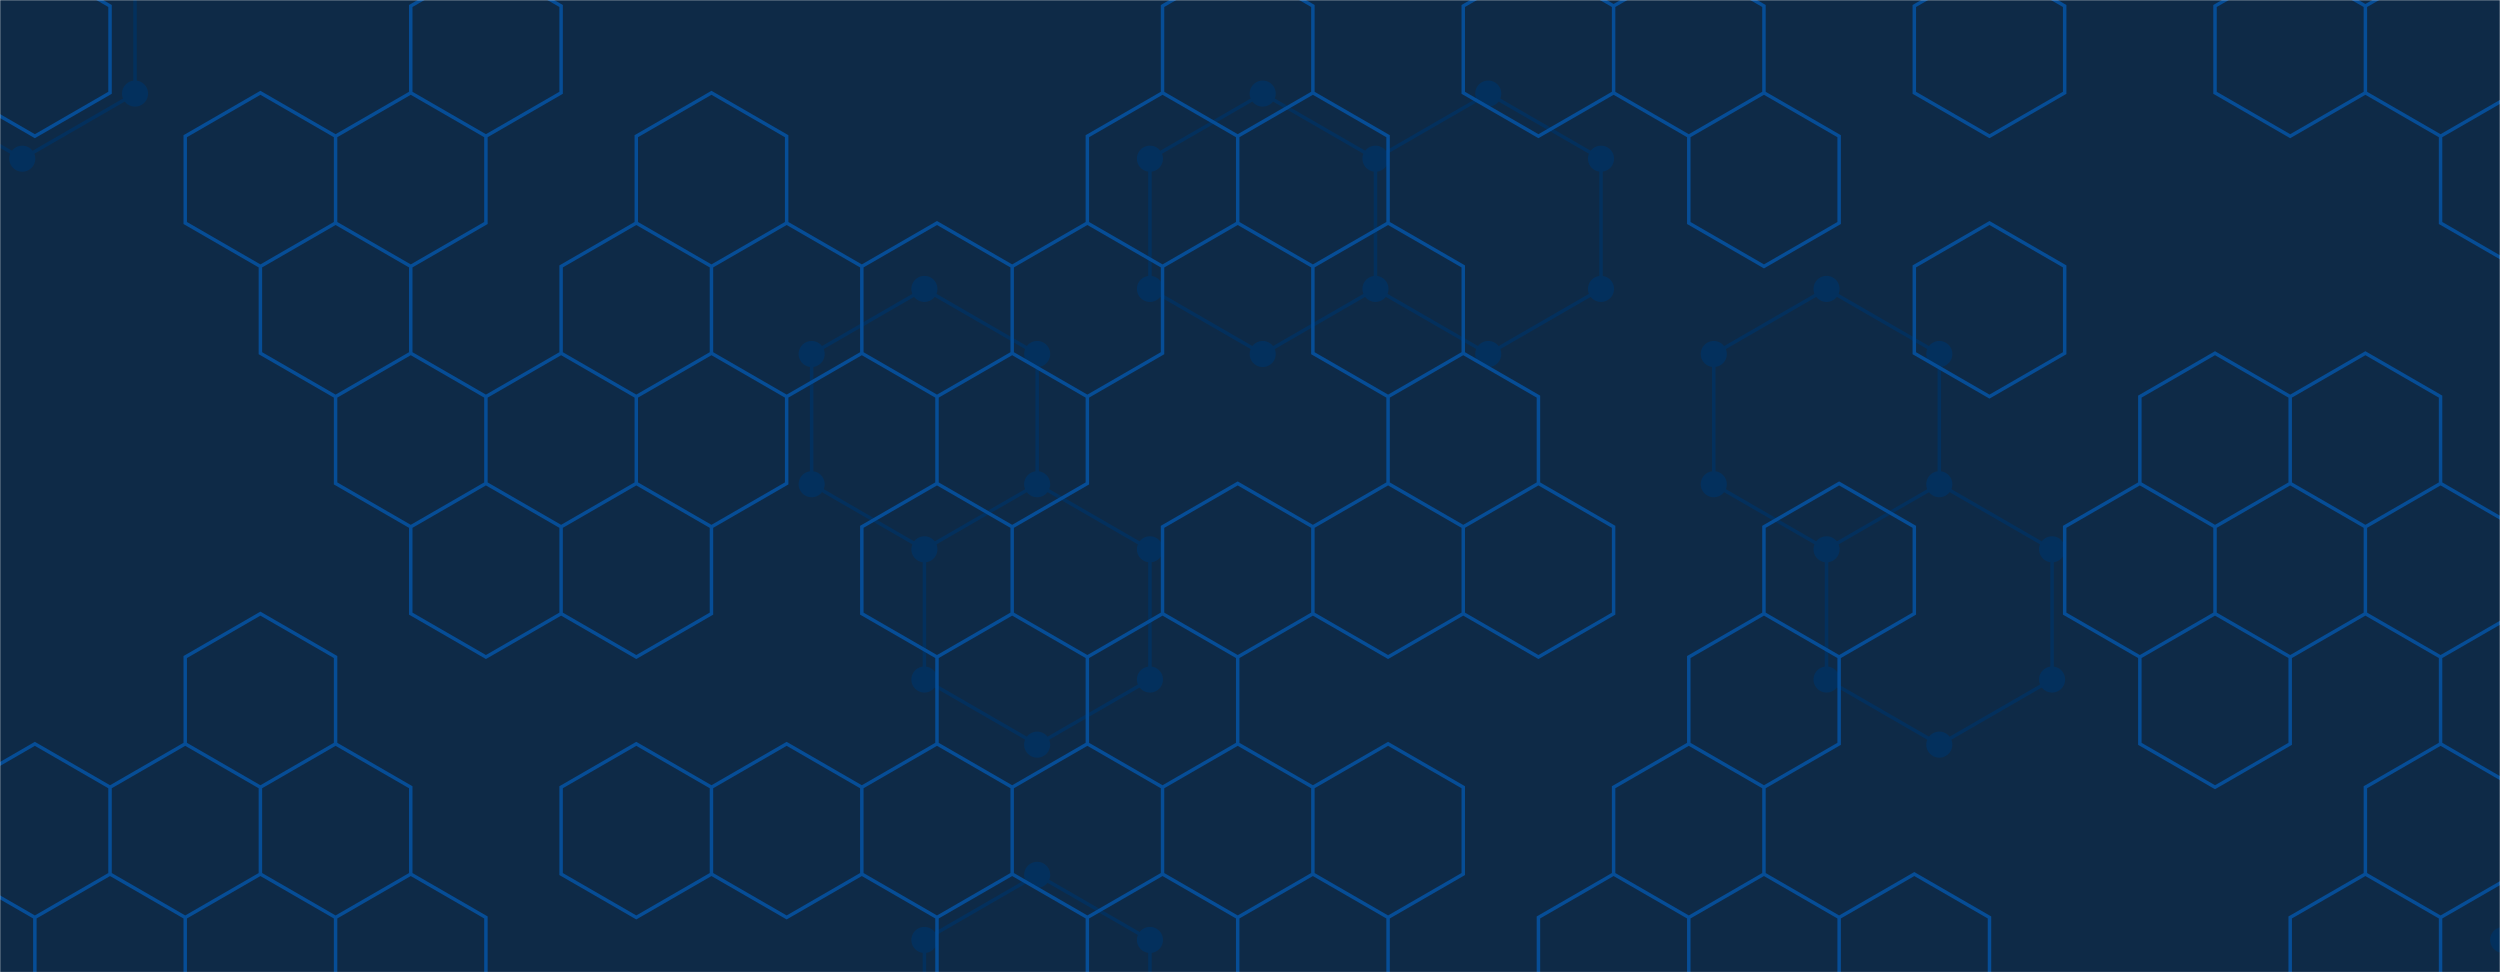 <svg xmlns="http://www.w3.org/2000/svg" version="1.1" xmlns:xlink="http://www.w3.org/1999/xlink" xmlns:svgjs="http://svgjs.dev/svgjs" width="1440" height="560" preserveAspectRatio="none" viewBox="0 0 1440 560">
    <g mask="url(&quot;#SvgjsMask1000&quot;)" fill="none">
        <rect width="1440" height="560" x="0" y="0" fill="#0e2a47"></rect>
        <path d="M12.83 -58.59L77.78 -21.09L77.78 53.91L12.83 91.41L-52.12 53.91L-52.12 -21.09zM532.46 166.41L597.41 203.91L597.41 278.91L532.46 316.41L467.51 278.91L467.51 203.91zM597.41 278.91L662.37 316.41L662.37 391.41L597.41 428.91L532.46 391.41L532.46 316.41zM597.41 503.91L662.37 541.41L662.37 616.41L597.41 653.91L532.46 616.41L532.46 541.41zM727.32 53.91L792.28 91.41L792.28 166.41L727.32 203.91L662.37 166.41L662.37 91.41zM857.23 53.91L922.18 91.41L922.18 166.41L857.23 203.91L792.27 166.41L792.27 91.41zM1052.09 166.41L1117.04 203.91L1117.04 278.91L1052.09 316.41L987.14 278.91L987.14 203.91zM1117.04 278.91L1182 316.41L1182 391.41L1117.04 428.91L1052.09 391.41L1052.09 316.41zM1506.77 503.91L1571.72 541.41L1571.72 616.41L1506.77 653.91L1441.81 616.41L1441.81 541.41z" stroke="#03305d" stroke-width="2"></path>
        <path d="M5.33 -58.59 a7.5 7.5 0 1 0 15 0 a7.5 7.5 0 1 0 -15 0zM70.28 -21.09 a7.5 7.5 0 1 0 15 0 a7.5 7.5 0 1 0 -15 0zM70.28 53.91 a7.5 7.5 0 1 0 15 0 a7.5 7.5 0 1 0 -15 0zM5.33 91.41 a7.5 7.5 0 1 0 15 0 a7.5 7.5 0 1 0 -15 0zM-59.62 53.91 a7.5 7.5 0 1 0 15 0 a7.5 7.5 0 1 0 -15 0zM-59.62 -21.09 a7.5 7.5 0 1 0 15 0 a7.5 7.5 0 1 0 -15 0zM524.96 166.41 a7.5 7.5 0 1 0 15 0 a7.5 7.5 0 1 0 -15 0zM589.91 203.91 a7.5 7.5 0 1 0 15 0 a7.5 7.5 0 1 0 -15 0zM589.91 278.91 a7.5 7.5 0 1 0 15 0 a7.5 7.5 0 1 0 -15 0zM524.96 316.41 a7.5 7.5 0 1 0 15 0 a7.5 7.5 0 1 0 -15 0zM460.01 278.91 a7.5 7.5 0 1 0 15 0 a7.5 7.5 0 1 0 -15 0zM460.01 203.91 a7.5 7.5 0 1 0 15 0 a7.5 7.5 0 1 0 -15 0zM654.87 316.41 a7.5 7.5 0 1 0 15 0 a7.5 7.5 0 1 0 -15 0zM654.87 391.41 a7.5 7.5 0 1 0 15 0 a7.5 7.5 0 1 0 -15 0zM589.91 428.91 a7.5 7.5 0 1 0 15 0 a7.5 7.5 0 1 0 -15 0zM524.96 391.41 a7.5 7.5 0 1 0 15 0 a7.5 7.5 0 1 0 -15 0zM589.91 503.91 a7.5 7.5 0 1 0 15 0 a7.5 7.5 0 1 0 -15 0zM654.87 541.41 a7.5 7.5 0 1 0 15 0 a7.5 7.5 0 1 0 -15 0zM654.87 616.41 a7.5 7.5 0 1 0 15 0 a7.5 7.5 0 1 0 -15 0zM589.91 653.91 a7.5 7.5 0 1 0 15 0 a7.5 7.5 0 1 0 -15 0zM524.96 616.41 a7.5 7.5 0 1 0 15 0 a7.5 7.5 0 1 0 -15 0zM524.96 541.41 a7.5 7.5 0 1 0 15 0 a7.5 7.5 0 1 0 -15 0zM719.82 53.91 a7.5 7.5 0 1 0 15 0 a7.5 7.5 0 1 0 -15 0zM784.78 91.41 a7.5 7.5 0 1 0 15 0 a7.5 7.5 0 1 0 -15 0zM784.78 166.41 a7.5 7.5 0 1 0 15 0 a7.5 7.5 0 1 0 -15 0zM719.82 203.91 a7.5 7.5 0 1 0 15 0 a7.5 7.5 0 1 0 -15 0zM654.87 166.41 a7.5 7.5 0 1 0 15 0 a7.5 7.5 0 1 0 -15 0zM654.87 91.41 a7.5 7.5 0 1 0 15 0 a7.5 7.5 0 1 0 -15 0zM849.73 53.91 a7.5 7.5 0 1 0 15 0 a7.5 7.5 0 1 0 -15 0zM914.68 91.41 a7.5 7.5 0 1 0 15 0 a7.5 7.5 0 1 0 -15 0zM914.68 166.41 a7.5 7.5 0 1 0 15 0 a7.5 7.5 0 1 0 -15 0zM849.73 203.91 a7.5 7.5 0 1 0 15 0 a7.5 7.5 0 1 0 -15 0zM784.77 166.41 a7.5 7.5 0 1 0 15 0 a7.5 7.5 0 1 0 -15 0zM784.77 91.41 a7.5 7.5 0 1 0 15 0 a7.5 7.5 0 1 0 -15 0zM1044.59 166.41 a7.5 7.5 0 1 0 15 0 a7.5 7.5 0 1 0 -15 0zM1109.54 203.91 a7.5 7.5 0 1 0 15 0 a7.5 7.5 0 1 0 -15 0zM1109.54 278.91 a7.5 7.5 0 1 0 15 0 a7.5 7.5 0 1 0 -15 0zM1044.59 316.41 a7.5 7.5 0 1 0 15 0 a7.5 7.5 0 1 0 -15 0zM979.64 278.91 a7.5 7.5 0 1 0 15 0 a7.5 7.5 0 1 0 -15 0zM979.64 203.91 a7.5 7.5 0 1 0 15 0 a7.5 7.5 0 1 0 -15 0zM1174.5 316.41 a7.5 7.5 0 1 0 15 0 a7.5 7.5 0 1 0 -15 0zM1174.5 391.41 a7.5 7.5 0 1 0 15 0 a7.5 7.5 0 1 0 -15 0zM1109.54 428.91 a7.5 7.5 0 1 0 15 0 a7.5 7.5 0 1 0 -15 0zM1044.59 391.41 a7.5 7.5 0 1 0 15 0 a7.5 7.5 0 1 0 -15 0zM1499.27 503.91 a7.5 7.5 0 1 0 15 0 a7.5 7.5 0 1 0 -15 0zM1564.22 541.41 a7.5 7.5 0 1 0 15 0 a7.5 7.5 0 1 0 -15 0zM1564.22 616.41 a7.5 7.5 0 1 0 15 0 a7.5 7.5 0 1 0 -15 0zM1499.27 653.91 a7.5 7.5 0 1 0 15 0 a7.5 7.5 0 1 0 -15 0zM1434.31 616.41 a7.5 7.5 0 1 0 15 0 a7.5 7.5 0 1 0 -15 0zM1434.31 541.41 a7.5 7.5 0 1 0 15 0 a7.5 7.5 0 1 0 -15 0z" fill="#03305d"></path>
        <path d="M20.08 -21.55L63.38 3.45L63.38 53.45L20.08 78.45L-23.22 53.45L-23.22 3.45zM20.08 428.45L63.38 453.45L63.38 503.45L20.08 528.45L-23.22 503.45L-23.22 453.45zM63.38 503.45L106.69 528.45L106.69 578.45L63.38 603.45L20.08 578.45L20.08 528.45zM149.99 53.45L193.29 78.45L193.29 128.45L149.99 153.45L106.69 128.45L106.69 78.45zM149.99 353.45L193.29 378.45L193.29 428.45L149.99 453.45L106.69 428.45L106.69 378.45zM106.69 428.45L149.99 453.45L149.99 503.45L106.69 528.45L63.38 503.45L63.38 453.45zM149.99 503.45L193.29 528.45L193.29 578.45L149.99 603.45L106.69 578.45L106.69 528.45zM236.59 53.45L279.89 78.45L279.89 128.45L236.59 153.45L193.29 128.45L193.29 78.45zM193.29 128.45L236.59 153.45L236.59 203.45L193.29 228.45L149.99 203.45L149.99 153.45zM236.59 203.45L279.89 228.45L279.89 278.45L236.59 303.45L193.29 278.45L193.29 228.45zM193.29 428.45L236.59 453.45L236.59 503.45L193.29 528.45L149.99 503.45L149.99 453.45zM236.59 503.45L279.89 528.45L279.89 578.45L236.59 603.45L193.29 578.45L193.29 528.45zM279.89 -21.55L323.2 3.45L323.2 53.45L279.89 78.45L236.59 53.45L236.59 3.45zM323.2 203.45L366.5 228.45L366.5 278.45L323.2 303.45L279.89 278.45L279.89 228.45zM279.89 278.45L323.2 303.45L323.2 353.45L279.89 378.45L236.59 353.45L236.59 303.45zM409.8 53.45L453.11 78.45L453.11 128.45L409.8 153.45L366.5 128.45L366.5 78.45zM366.5 128.45L409.8 153.45L409.8 203.45L366.5 228.45L323.2 203.45L323.2 153.45zM409.8 203.45L453.11 228.45L453.11 278.45L409.8 303.45L366.5 278.45L366.5 228.45zM366.5 278.45L409.8 303.45L409.8 353.45L366.5 378.45L323.2 353.45L323.2 303.45zM366.5 428.45L409.8 453.45L409.8 503.45L366.5 528.45L323.2 503.45L323.2 453.45zM453.11 128.45L496.41 153.45L496.41 203.45L453.11 228.45L409.8 203.45L409.8 153.45zM453.11 428.45L496.41 453.45L496.41 503.45L453.11 528.45L409.8 503.45L409.8 453.45zM539.71 128.45L583.01 153.45L583.01 203.45L539.71 228.45L496.41 203.45L496.41 153.45zM583.01 203.45L626.32 228.45L626.32 278.45L583.01 303.45L539.71 278.45L539.71 228.45zM539.71 278.45L583.01 303.45L583.01 353.45L539.71 378.45L496.41 353.45L496.41 303.45zM583.01 353.45L626.32 378.45L626.32 428.45L583.01 453.45L539.71 428.45L539.71 378.45zM539.71 428.45L583.01 453.45L583.01 503.45L539.71 528.45L496.41 503.45L496.41 453.45zM583.01 503.45L626.32 528.45L626.32 578.45L583.01 603.45L539.71 578.45L539.71 528.45zM669.62 53.45L712.92 78.45L712.92 128.45L669.62 153.45L626.32 128.45L626.32 78.45zM626.32 128.45L669.62 153.45L669.62 203.45L626.32 228.45L583.01 203.45L583.01 153.45zM669.62 353.45L712.92 378.45L712.92 428.45L669.62 453.45L626.32 428.45L626.32 378.45zM626.32 428.45L669.62 453.45L669.62 503.45L626.32 528.45L583.01 503.45L583.01 453.45zM669.62 503.45L712.92 528.45L712.92 578.45L669.62 603.45L626.32 578.45L626.32 528.45zM712.92 -21.55L756.22 3.45L756.22 53.45L712.92 78.45L669.62 53.45L669.62 3.45zM756.22 53.45L799.53 78.45L799.53 128.45L756.22 153.45L712.92 128.45L712.92 78.45zM712.92 278.45L756.22 303.45L756.22 353.45L712.92 378.45L669.62 353.45L669.62 303.45zM712.92 428.45L756.22 453.45L756.22 503.45L712.92 528.45L669.62 503.45L669.62 453.45zM756.22 503.45L799.53 528.45L799.53 578.45L756.22 603.45L712.92 578.45L712.92 528.45zM799.53 128.45L842.83 153.45L842.83 203.45L799.53 228.45L756.22 203.45L756.22 153.45zM842.83 203.45L886.13 228.45L886.13 278.45L842.83 303.45L799.53 278.45L799.53 228.45zM799.53 278.45L842.83 303.45L842.83 353.45L799.53 378.45L756.22 353.45L756.22 303.45zM799.53 428.45L842.83 453.45L842.83 503.45L799.53 528.45L756.22 503.45L756.22 453.45zM886.13 -21.55L929.43 3.45L929.43 53.45L886.13 78.45L842.83 53.45L842.83 3.45zM886.13 278.45L929.43 303.45L929.43 353.45L886.13 378.45L842.83 353.45L842.83 303.45zM929.43 503.45L972.74 528.45L972.74 578.45L929.43 603.45L886.13 578.45L886.13 528.45zM972.74 -21.55L1016.04 3.45L1016.04 53.45L972.74 78.45L929.43 53.45L929.43 3.45zM1016.04 53.45L1059.34 78.45L1059.34 128.45L1016.04 153.45L972.74 128.45L972.74 78.45zM1016.04 353.45L1059.34 378.45L1059.34 428.45L1016.04 453.45L972.74 428.45L972.74 378.45zM972.74 428.45L1016.04 453.45L1016.04 503.45L972.74 528.45L929.43 503.45L929.43 453.45zM1016.04 503.45L1059.34 528.45L1059.34 578.45L1016.04 603.45L972.74 578.45L972.74 528.45zM1059.34 278.45L1102.64 303.45L1102.64 353.45L1059.34 378.45L1016.04 353.45L1016.04 303.45zM1102.64 503.45L1145.94 528.45L1145.94 578.45L1102.64 603.45L1059.34 578.45L1059.34 528.45zM1145.94 -21.55L1189.25 3.45L1189.25 53.45L1145.94 78.45L1102.64 53.45L1102.64 3.45zM1145.94 128.45L1189.25 153.45L1189.25 203.45L1145.94 228.45L1102.64 203.45L1102.64 153.45zM1275.85 203.45L1319.15 228.45L1319.15 278.45L1275.85 303.45L1232.55 278.45L1232.55 228.45zM1232.55 278.45L1275.85 303.45L1275.85 353.45L1232.55 378.45L1189.25 353.45L1189.25 303.45zM1275.85 353.45L1319.15 378.45L1319.15 428.45L1275.85 453.45L1232.55 428.45L1232.55 378.45zM1319.15 -21.55L1362.46 3.45L1362.46 53.45L1319.15 78.45L1275.85 53.45L1275.85 3.45zM1362.46 203.45L1405.76 228.45L1405.76 278.45L1362.46 303.45L1319.15 278.45L1319.15 228.45zM1319.15 278.45L1362.46 303.45L1362.46 353.45L1319.15 378.45L1275.85 353.45L1275.85 303.45zM1362.46 503.45L1405.76 528.45L1405.76 578.45L1362.46 603.45L1319.15 578.45L1319.15 528.45zM1405.76 -21.55L1449.06 3.45L1449.06 53.45L1405.76 78.45L1362.46 53.45L1362.46 3.45zM1449.06 53.45L1492.37 78.45L1492.37 128.45L1449.06 153.45L1405.76 128.45L1405.76 78.45zM1405.76 278.45L1449.06 303.45L1449.06 353.45L1405.76 378.45L1362.46 353.45L1362.46 303.45zM1449.06 353.45L1492.37 378.45L1492.37 428.45L1449.06 453.45L1405.76 428.45L1405.76 378.45zM1405.76 428.45L1449.06 453.45L1449.06 503.45L1405.76 528.45L1362.46 503.45L1362.46 453.45zM1449.06 503.45L1492.37 528.45L1492.37 578.45L1449.06 603.45L1405.76 578.45L1405.76 528.45z" stroke="rgba(6, 80, 156, 0.93)" stroke-width="2"></path>
    </g>
    <defs>
        <mask id="SvgjsMask1000">
            <rect width="1440" height="560" fill="#ffffff"></rect>
        </mask>
    </defs>
</svg>